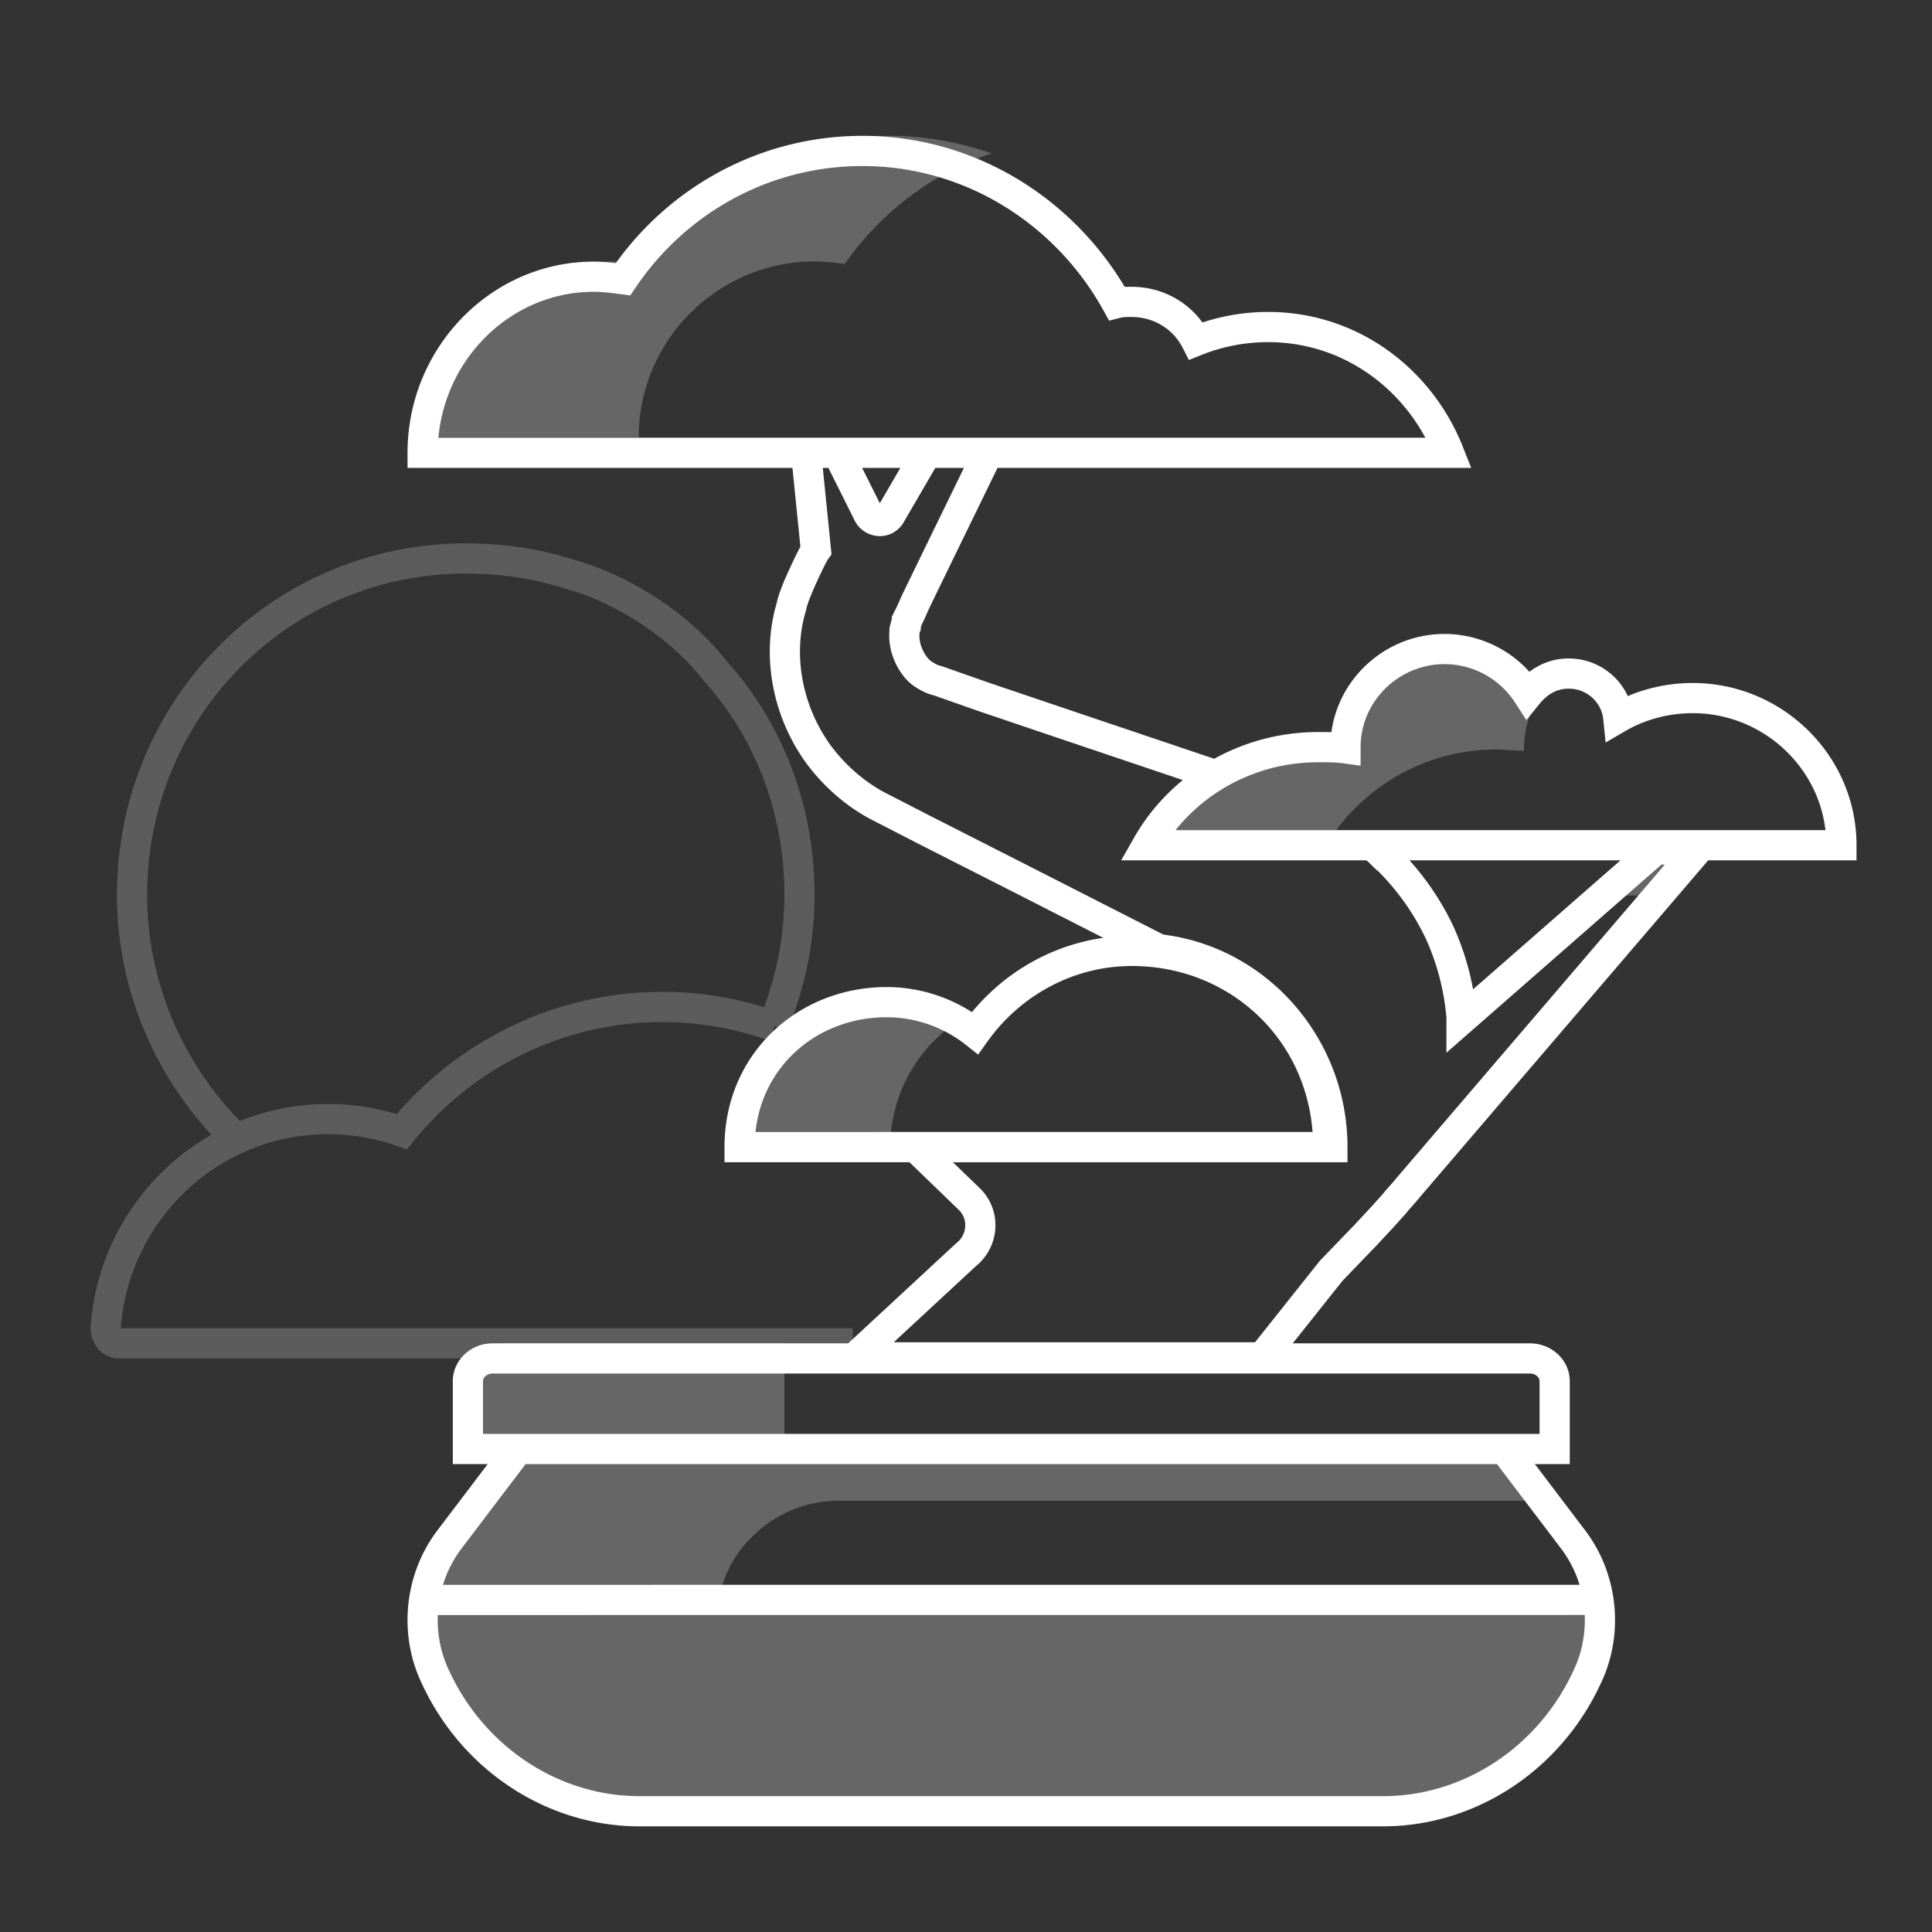 <svg xmlns="http://www.w3.org/2000/svg" viewBox="0 0 128 128"><rect x="0" y="0" width="128" height="128" fill="#333333" stroke="none"/><g fill="none" fill-rule="evenodd"><path stroke="#FFF" stroke-linecap="round" stroke-width="2" d="M103 96H31v-4.5c0-.825.736-1.5 1.636-1.5h68.728c.9 0 1.636.675 1.636 1.5V96zm1.227 6l-4.552-6h-65.35l-4.552 6c-1.95 2.571-2.357 6.171-.894 9.171 2.52 5.4 7.803 8.829 13.493 8.829h49.256c5.69 0 10.973-3.429 13.493-8.829 1.463-3 1.056-6.6-.894-9.171zM29 106l76-.004m7.143-59.746c-1.807 0-3.532.487-4.929 1.3-.164-1.625-1.56-2.925-3.285-2.925-1.15 0-2.054.569-2.711 1.381A6.58 6.58 0 0 0 95.714 43c-3.614 0-6.571 2.925-6.571 6.5v.081c-.575-.081-1.15-.081-1.807-.081-4.847 0-9.118 2.6-11.336 6.5h46c0-5.362-4.436-9.75-9.857-9.75zM75 63c-4.225 0-8.044 2.122-10.4 5.433a9.464 9.464 0 0 0-5.85-2.038C53.388 66.395 49 70.398 49 76h39c0-7.47-5.85-13-13-13z"/><path fill="#FFF" d="M99.133 49.657c.582 0 1.248.083 1.83.083v-.083c0-1.83.75-3.495 1.914-4.66-.499.25-.998.583-1.331 1.082-1.165-1.83-3.245-3.079-5.575-3.079-3.662 0-6.657 2.996-6.657 6.657v.083c-.583-.083-1.165-.083-1.83-.083-4.91 0-9.237 2.663-11.484 6.657h11.65c2.33-3.994 6.573-6.657 11.483-6.657zM63.978 67.33C62.48 66.5 60.816 66 58.985 66 53.493 66 49 70.493 49 75.985h9.985c0-3.66 1.998-6.906 4.993-8.654zm-10.014-50.01c.665 0 1.33.083 1.997.167 2.33-3.329 5.741-5.992 9.735-7.323C63.533 9.416 61.286 9 58.956 9c-6.74 0-12.731 3.328-16.31 8.488-.665-.084-1.33-.167-1.996-.167-6.408 0-11.65 5.242-11.65 11.65h13.314c0-6.407 5.242-11.65 11.65-11.65zM109.745 59.328L112.657 56h-2.912L106 59.328zM33.664 89A1.67 1.67 0 0 0 32 90.664v4.993h19.97V89H33.665zM28 107.206a9.151 9.151 0 0 0 .861 3.971c2.521 5.397 7.807 8.823 13.5 8.823H91.64c5.773 0 10.978-3.426 13.499-8.823.732-1.542.975-3.255.813-4.883H47.601a7.386 7.386 0 0 1 1.394-3.527c1.626-2.141 3.985-3.34 6.587-3.34h47.002L99.982 96h-65.38l-5.124 6.767a7.045 7.045 0 0 0-1.428 3.527h-.002a7.47 7.47 0 0 0-.048.912z" opacity=".25"/><path stroke="#FFF" stroke-linecap="round" stroke-width="2" d="M84.019 21.667c-1.7 0-3.319.333-4.776.916C78.433 21 76.814 20 74.953 20c-.324 0-.648 0-.972.083-3.32-6-9.633-10.083-16.838-10.083-6.557 0-12.386 3.333-15.867 8.5-.647-.083-1.295-.167-1.943-.167C33.1 18.333 28 23.583 28 30h68c-1.943-4.917-6.557-8.333-11.981-8.333zM80.127 51.22l-8.717-2.939-6.273-2.122-3.015-1.06c-.407-.082-.815-.327-1.14-.572-.652-.571-1.141-1.632-1.06-2.612 0-.163 0-.245.082-.408 0-.163.081-.245.081-.408l.082-.163.163-.327.326-.734 1.466-3.02L65.462 30H61.39l-2.422 4.163c-.408.572-1.223.408-1.467-.163l-2-4h-2.095l.651 6.448c-.244.326-1.059 2.122-1.222 2.53-.163.408-.326.816-.407 1.224-.978 3.265-.245 7.02 1.874 9.876 1.059 1.387 2.444 2.612 4.073 3.428l3.015 1.55 5.947 3.02 9.45 4.816c6.519.734 11.488 6.415 11.488 13.108H60.655l3.585 3.46c1.06 1.061.897 2.775-.244 3.673l-7.333 6.795h26.968l4.562-5.734 2.281-2.367 1.14-1.224.734-.816c.326-.408.652-.735.978-1.143l19.145-22.363h-2.77L96.829 67.544v-.163a16.927 16.927 0 0 0-1.467-5.632 17.225 17.225 0 0 0-3.34-4.734c-.326-.244-.57-.57-.896-.816"/><path fill="#FFF" fill-rule="nonzero" d="M47.441 44.521l-.79.614.022.028.024.026.744-.668zm-9.488-6.407l-.319.948.036.012.036.01.247-.97zM26.622 74.98l-.335.942.667.237.445-.55-.777-.63zM7 87.979l-.997-.072-.003.036v.036h1zm39.697-42.79c3.332 3.713 5.271 8.673 5.271 14.097h2c0-5.905-2.114-11.345-5.783-15.433l-1.488 1.336zm5.271 14.097c0 2.926-.616 5.765-1.67 8.244l1.84.783a23.225 23.225 0 0 0 1.83-9.027h-2zM16.355 74.723C12.3 70.815 9.75 65.313 9.75 59.286h-2c0 6.6 2.793 12.613 7.215 16.877l1.389-1.44zM9.75 59.286C9.75 47.48 19.167 38 30.86 38v-2C18.046 36 7.75 46.39 7.75 59.286h2zM30.86 38c2.388 0 4.674.357 6.774 1.062l.637-1.896C35.95 36.386 33.446 36 30.86 36v2zM51.65 67.074a22.726 22.726 0 0 0-7.803-1.36v2c2.554 0 4.926.444 7.121 1.24l.682-1.88zm-7.803-1.36c-7.226 0-13.77 3.399-18.004 8.636l1.555 1.257c3.874-4.791 9.857-7.893 16.45-7.893v-2zm-16.891 8.322a15.589 15.589 0 0 0-5.218-.893v2c1.547 0 3.092.26 4.548.778l.67-1.885zm-5.218-.893c-8.37 0-15.147 6.549-15.736 14.764l1.994.143c.517-7.199 6.452-12.907 13.742-12.907v-2zM6 87.979C6 88.95 6.688 90 7.921 90v-2c.005 0 .022.001.045.012.022.01.036.023.042.03.013.015-.008-.001-.008-.063H6zM7.921 90H56.5v-2H7.921v2zm29.785-50.916c1.718.436 6.02 2.287 8.946 6.051l1.579-1.227c-3.266-4.202-8.004-6.247-10.032-6.763l-.493 1.938z" opacity=".2"/></g></svg>